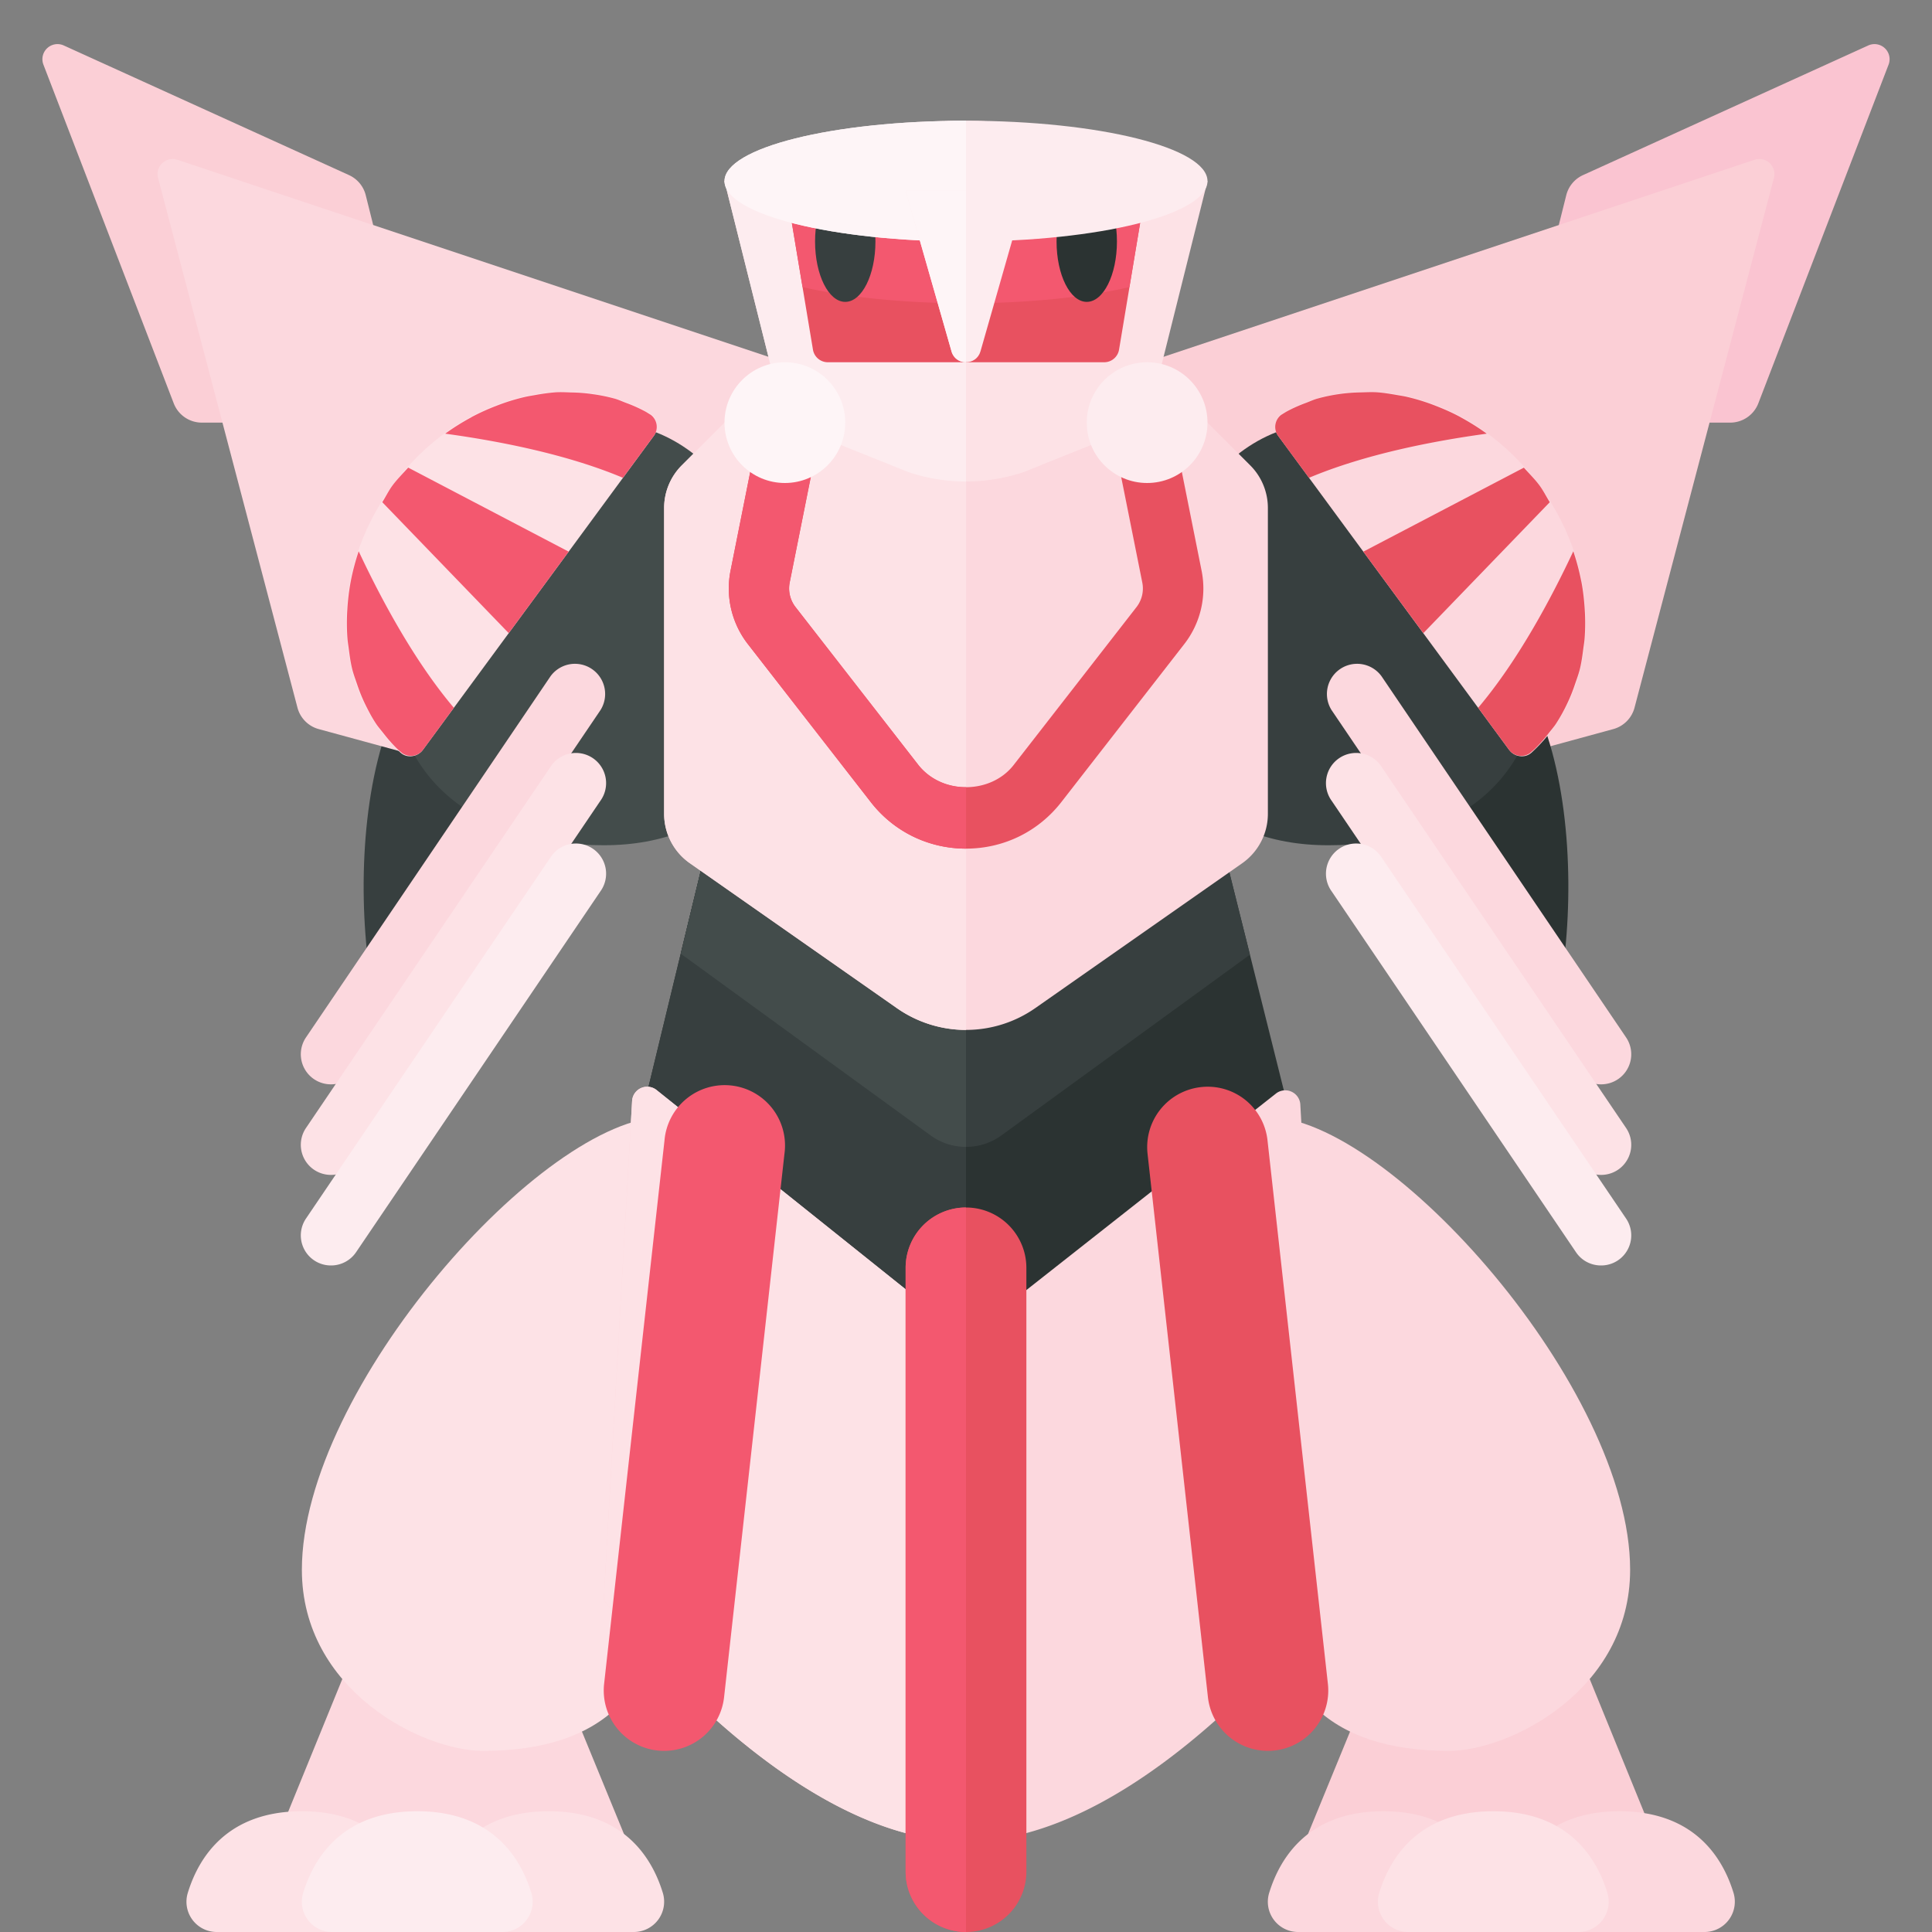 <svg xmlns="http://www.w3.org/2000/svg" width="32" height="32"><rect width="100%" height="100%" fill="#808080" stroke="none"/><path fill="#FAC4D1" d="M30.944.753L26.22 2.9a.499.499 0 00-.278.334L25 7h3.657a.5.5 0 00.467-.321l2.157-5.609a.25.25 0 00-.337-.317z"/><path fill="#FBCFD6" d="M29.382 2.947l-2.309 8.774a.5.5 0 01-.352.355L16 15V7l13.062-4.354a.25.25 0 01.32.301z"/><path fill="#2B3332" d="M25 11l-3 1s2 6 3 6 1.574-5.179 0-7z"/><path fill="#373F3F" d="M19 11c0 1.657 1 3 3 3s3.5-1 3.5-3c0-1.657-1.5-4-3.5-4s-3 2.343-3 4z"/><path fill="#FCD8DE" d="M24.996 12.421c.086.117.262.144.37.046 1.138-1.035 1.215-2.954.133-4.425-1.082-1.471-2.936-1.969-4.263-1.192-.126.074-.153.25-.067.367l3.827 5.204z"/><path d="M24.637 11.933l-.154-.21c.65-.768 1.199-1.788 1.576-2.592.054.16.097.322.129.484l.005.022c.028.147.044.293.054.438.002.037.005.073.006.11.005.131.003.261-.007.39-.004.054-.013.106-.02.159-.015.115-.03.23-.057.341-.021.087-.052.17-.081.254a2.741 2.741 0 01-.134.332 2.744 2.744 0 01-.185.331c-.034.051-.076.098-.114.147a2.565 2.565 0 01-.229.26c-.026.026-.056.049-.084.074a.251.251 0 01-.346-.053l-.359-.487zm-3.416-5.062c.032-.019.063-.04.096-.058.102-.055.208-.101.316-.141.058-.022.115-.048.174-.066a2.864 2.864 0 01.73-.107c.088-.002.176-.007.265-.002.114.008.229.027.343.047.052.009.105.017.157.029a3.407 3.407 0 01.476.148c.136.053.271.112.403.183l.021.012c.144.079.286.167.423.267-.88.12-2.017.34-2.944.731l-.513-.697a.252.252 0 01.053-.346zm1.36 2.266l2.659-1.391c.088.098.18.188.26.296.065.089.112.184.169.276l-2.094 2.169-.994-1.35z" fill="#E85160"/><path fill="#FCD8DE" d="M26.517 17.96a.498.498 0 00.414-.78l-4.047-5.977a.5.5 0 00-.828.56l4.047 5.977c.096.143.253.22.414.22z"/><path fill="#FDE2E6" d="M26.517 19.46a.498.498 0 00.414-.78l-4.047-5.977a.5.5 0 10-.828.56l4.047 5.977c.096.143.253.22.414.22z"/><path fill="#FDECEF" d="M26.517 20.96a.498.498 0 00.414-.78l-4.047-5.977a.5.5 0 10-.828.56l4.047 5.977c.096.143.253.22.414.22z"/><path fill="#373F3F" d="M7 11l3 1s-2 6-3 6-1.574-5.179 0-7z"/><path fill="#FBCFD6" d="M1.056.753L5.78 2.9a.499.499 0 01.278.334L7 7H3.343a.499.499 0 01-.466-.321L.719 1.07a.25.25 0 01.337-.317z"/><path fill="#FCD8DE" d="M2.618 2.947l2.309 8.774a.5.5 0 00.352.355L16 15V7L2.938 2.646a.25.25 0 00-.32.301z"/><path fill="#434C4B" d="M13 11c0 1.657-1 3-3 3s-3.5-1-3.5-3C6.5 9.343 8 7 10 7s3 2.343 3 4z"/><path fill="#FDE2E6" d="M7.004 12.421c-.086.117-.262.144-.37.046-1.138-1.035-1.215-2.954-.133-4.425 1.082-1.472 2.936-1.97 4.263-1.192.126.074.153.25.067.367l-3.827 5.204z"/><path d="M7.363 11.933l.154-.21c-.65-.768-1.199-1.788-1.576-2.592-.054.16-.097.322-.129.484 0 .007-.003.015-.004.022a3.688 3.688 0 00-.054.438c-.002.037-.005.073-.006.11-.005.131-.003.261.007.39.004.054.013.106.02.159.015.115.03.23.057.341.021.087.052.17.081.254.038.114.082.225.134.332.056.114.114.226.185.331.034.051.076.098.114.147.071.091.146.179.229.26.026.026.056.049.084.074a.251.251 0 00.346-.053l.358-.487zm3.416-5.062c-.032-.019-.063-.04-.096-.058a2.475 2.475 0 00-.316-.141c-.058-.022-.115-.048-.174-.066a2.759 2.759 0 00-.372-.077 2.674 2.674 0 00-.359-.029c-.088-.003-.176-.008-.265-.002a3.363 3.363 0 00-.343.047c-.052.009-.105.017-.157.029a3.407 3.407 0 00-.477.148 3.702 3.702 0 00-.402.182l-.021.013a3.78 3.78 0 00-.423.266c.88.12 2.017.34 2.944.731l.513-.697a.251.251 0 00-.052-.346zm-1.36 2.266L6.761 7.745c-.088.098-.18.188-.26.296-.066.09-.112.185-.169.277l2.094 2.169.993-1.35z" fill="#F3586F"/><path fill="#FCD8DE" d="M5.483 17.96a.498.498 0 01-.413-.78l4.047-5.977a.5.5 0 01.828.56L5.898 17.74a.5.5 0 01-.415.22z"/><path fill="#FDE2E6" d="M5.483 19.46a.498.498 0 01-.413-.78l4.047-5.977a.5.5 0 11.828.56L5.898 19.24a.5.5 0 01-.415.22z"/><path fill="#FDECEF" d="M5.483 20.96a.498.498 0 01-.413-.78l4.047-5.977a.5.5 0 11.828.56L5.898 20.74a.5.5 0 01-.415.22z"/><path fill="#2B3332" d="M11.961 12.96l-1.304 5.389a1 1 0 00.384 1.044l4.371 3.179a1 1 0 001.176 0l4.366-3.175a1 1 0 00.382-1.051L20 13l-8.039-.04z"/><path fill="#373F3F" d="M11.961 12.96l-1.304 5.389a1 1 0 00.384 1.044l4.371 3.179a.995.995 0 00.588.191V12.98l-4.039-.02z"/><path fill="#373F3F" d="M11.961 12.96l-.686 2.836 4.137 3.009a1 1 0 001.176 0l4.115-2.993L20 13l-8.039-.04z"/><path fill="#434C4B" d="M11.961 12.96l-.686 2.836 4.137 3.009a.995.995 0 00.588.191V12.98l-4.039-.02z"/><path fill="#FCD8DE" d="M14 5l-2.707 2.707a1 1 0 00-.293.707v5.065c0 .326.159.632.427.819l3.427 2.399a2 2 0 002.294 0l3.427-2.399a1 1 0 00.425-.819V8.414a.997.997 0 00-.293-.707L18 5h-4z"/><path fill="#FDE2E6" d="M14 5l-2.707 2.707a1 1 0 00-.293.707v5.065c0 .326.159.632.427.819l3.427 2.399c.344.241.746.362 1.147.362V5H14z"/><path fill="#E85160" d="M18.01 5.098l.91 4.551a.502.502 0 01-.095.405L16.79 12.67c-.382.491-1.197.491-1.579 0l-2.035-2.616a.503.503 0 01-.096-.405l.91-4.551-.074-.015-1.179 1.179-.637 3.191c-.085.427.019.87.287 1.215l2.035 2.616c.381.491.957.772 1.579.772s1.197-.281 1.579-.772l2.036-2.617c.268-.345.372-.788.286-1.215l-.638-3.191-1.179-1.179-.075.016z"/><path fill="#F3586F" d="M15.21 12.67l-2.035-2.616a.503.503 0 01-.096-.405l.91-4.551-.074-.015-1.179 1.179-.636 3.191c-.085.427.019.87.287 1.215l2.035 2.616c.381.491.957.772 1.579.772v-1.018a.99.99 0 01-.791-.368z"/><path fill="#FCD8DE" d="M6 27l-1.758 4.311a.5.5 0 00.463.689h5.55a.5.5 0 00.463-.69L8.949 27H6z"/><path fill="#FDE2E6" d="M11 18.5c-2 0-6 4.5-6 7.5 0 2 2 3 3 3 2 0 3-1 3-3v-7.5z"/><path fill="#FBCFD6" d="M26 27l1.758 4.311a.5.5 0 01-.463.689h-5.55a.5.5 0 01-.463-.69L23.051 27H26z"/><path fill="#FCD8DE" d="M21 18.5c2 0 6 4.5 6 7.5 0 2-2 3-3 3-2 0-3-1-3-3v-7.5z"/><path fill="#FCD8DE" d="M10.868 18.049L16 22.155l5.141-4.048a.25.25 0 01.396.181L22 26.5s-3 4-6 4-6-4-6-4l.47-8.271a.25.25 0 01.398-.18z"/><path fill="#FDE2E6" d="M16 30.5c-3 0-6-4-6-4l.47-8.271a.25.25 0 01.398-.18L16 22.155V30.5zM16 2c2 0 4 1 4 1l-.938 3.752a.5.5 0 01-.299.343l-1.814.726a3.003 3.003 0 01-1.897 0l-1.814-.726a.5.5 0 01-.299-.343L12 3s1.957-1 4-1z"/><path fill="#FDECEF" d="M12 3l.938 3.752a.5.5 0 00.299.343l1.814.726c.308.103.629.154.949.154V2c-2.043 0-4 1-4 1z"/><path fill="#E85160" d="M13 3l.465 2.791a.25.25 0 00.247.209h4.576a.25.25 0 00.247-.209L19 3h-6z"/><path fill="#F3586F" d="M13.293 4.755c.713.165 1.659.268 2.707.268s1.994-.103 2.707-.268L19 3h-6l.293 1.755z"/><ellipse fill="#373F3F" cx="14" cy="4" rx=".5" ry="1"/><ellipse fill="#2B3332" cx="18" cy="4" rx=".5" ry="1"/><ellipse fill="#FDECEF" cx="16" cy="3" rx="4" ry="1"/><path fill="#FEF5F7" d="M16 2c-2.209 0-4 .448-4 1s1.791 1 4 1V2z"/><circle fill="#FEF5F7" cx="13" cy="7" r="1"/><circle fill="#FDECEF" cx="19" cy="7" r="1"/><path fill="#F3586F" d="M11.001 29a1 1 0 01-.995-1.11l1-9a1 1 0 111.987.221l-1 9a.999.999 0 01-.992.889z"/><path fill="#E85160" d="M20.999 29a1 1 0 01-.992-.89l-1-9a1 1 0 01.883-1.104.996.996 0 011.104.883l1 9A1 1 0 0120.999 29zM16 32a1 1 0 01-1-1V21a1 1 0 012 0v10a1 1 0 01-1 1z"/><path fill="#F3586F" d="M16 32a1 1 0 01-1-1V21a1 1 0 011-1v12z"/><path fill="#FDE2E6" d="M3.59 32a.501.501 0 01-.478-.653C3.292 30.763 3.764 30 5 30s1.708.763 1.888 1.347A.501.501 0 016.41 32H3.59zm4.088 0a.502.502 0 01-.478-.653C7.381 30.763 7.853 30 9.089 30s1.708.763 1.888 1.347a.502.502 0 01-.478.653H7.678z"/><path fill="#FDECEF" d="M5.501 32a.501.501 0 01-.478-.653C5.204 30.763 5.676 30 6.911 30s1.708.763 1.888 1.347a.501.501 0 01-.477.653H5.501z"/><path fill="#FCD8DE" d="M21.501 32a.501.501 0 01-.478-.653c.181-.584.653-1.347 1.888-1.347s1.708.763 1.888 1.347a.501.501 0 01-.477.653h-2.821zm3.912 0a.501.501 0 01-.478-.653c.18-.584.652-1.347 1.888-1.347 1.236 0 1.708.763 1.888 1.347a.502.502 0 01-.478.653h-2.82z"/><path fill="#FDE2E6" d="M23.324 32a.501.501 0 01-.478-.653c.181-.584.653-1.347 1.888-1.347 1.236 0 1.708.763 1.888 1.347a.502.502 0 01-.478.653h-2.82z"/><path fill="#FDECEF" d="M15.76 5.819L15 3.16h2l-.76 2.659c-.069.241-.411.241-.48 0z"/><path fill="#FEF5F7" d="M15 3.16l.76 2.659A.244.244 0 0016 6V3.16h-1z"/></svg>